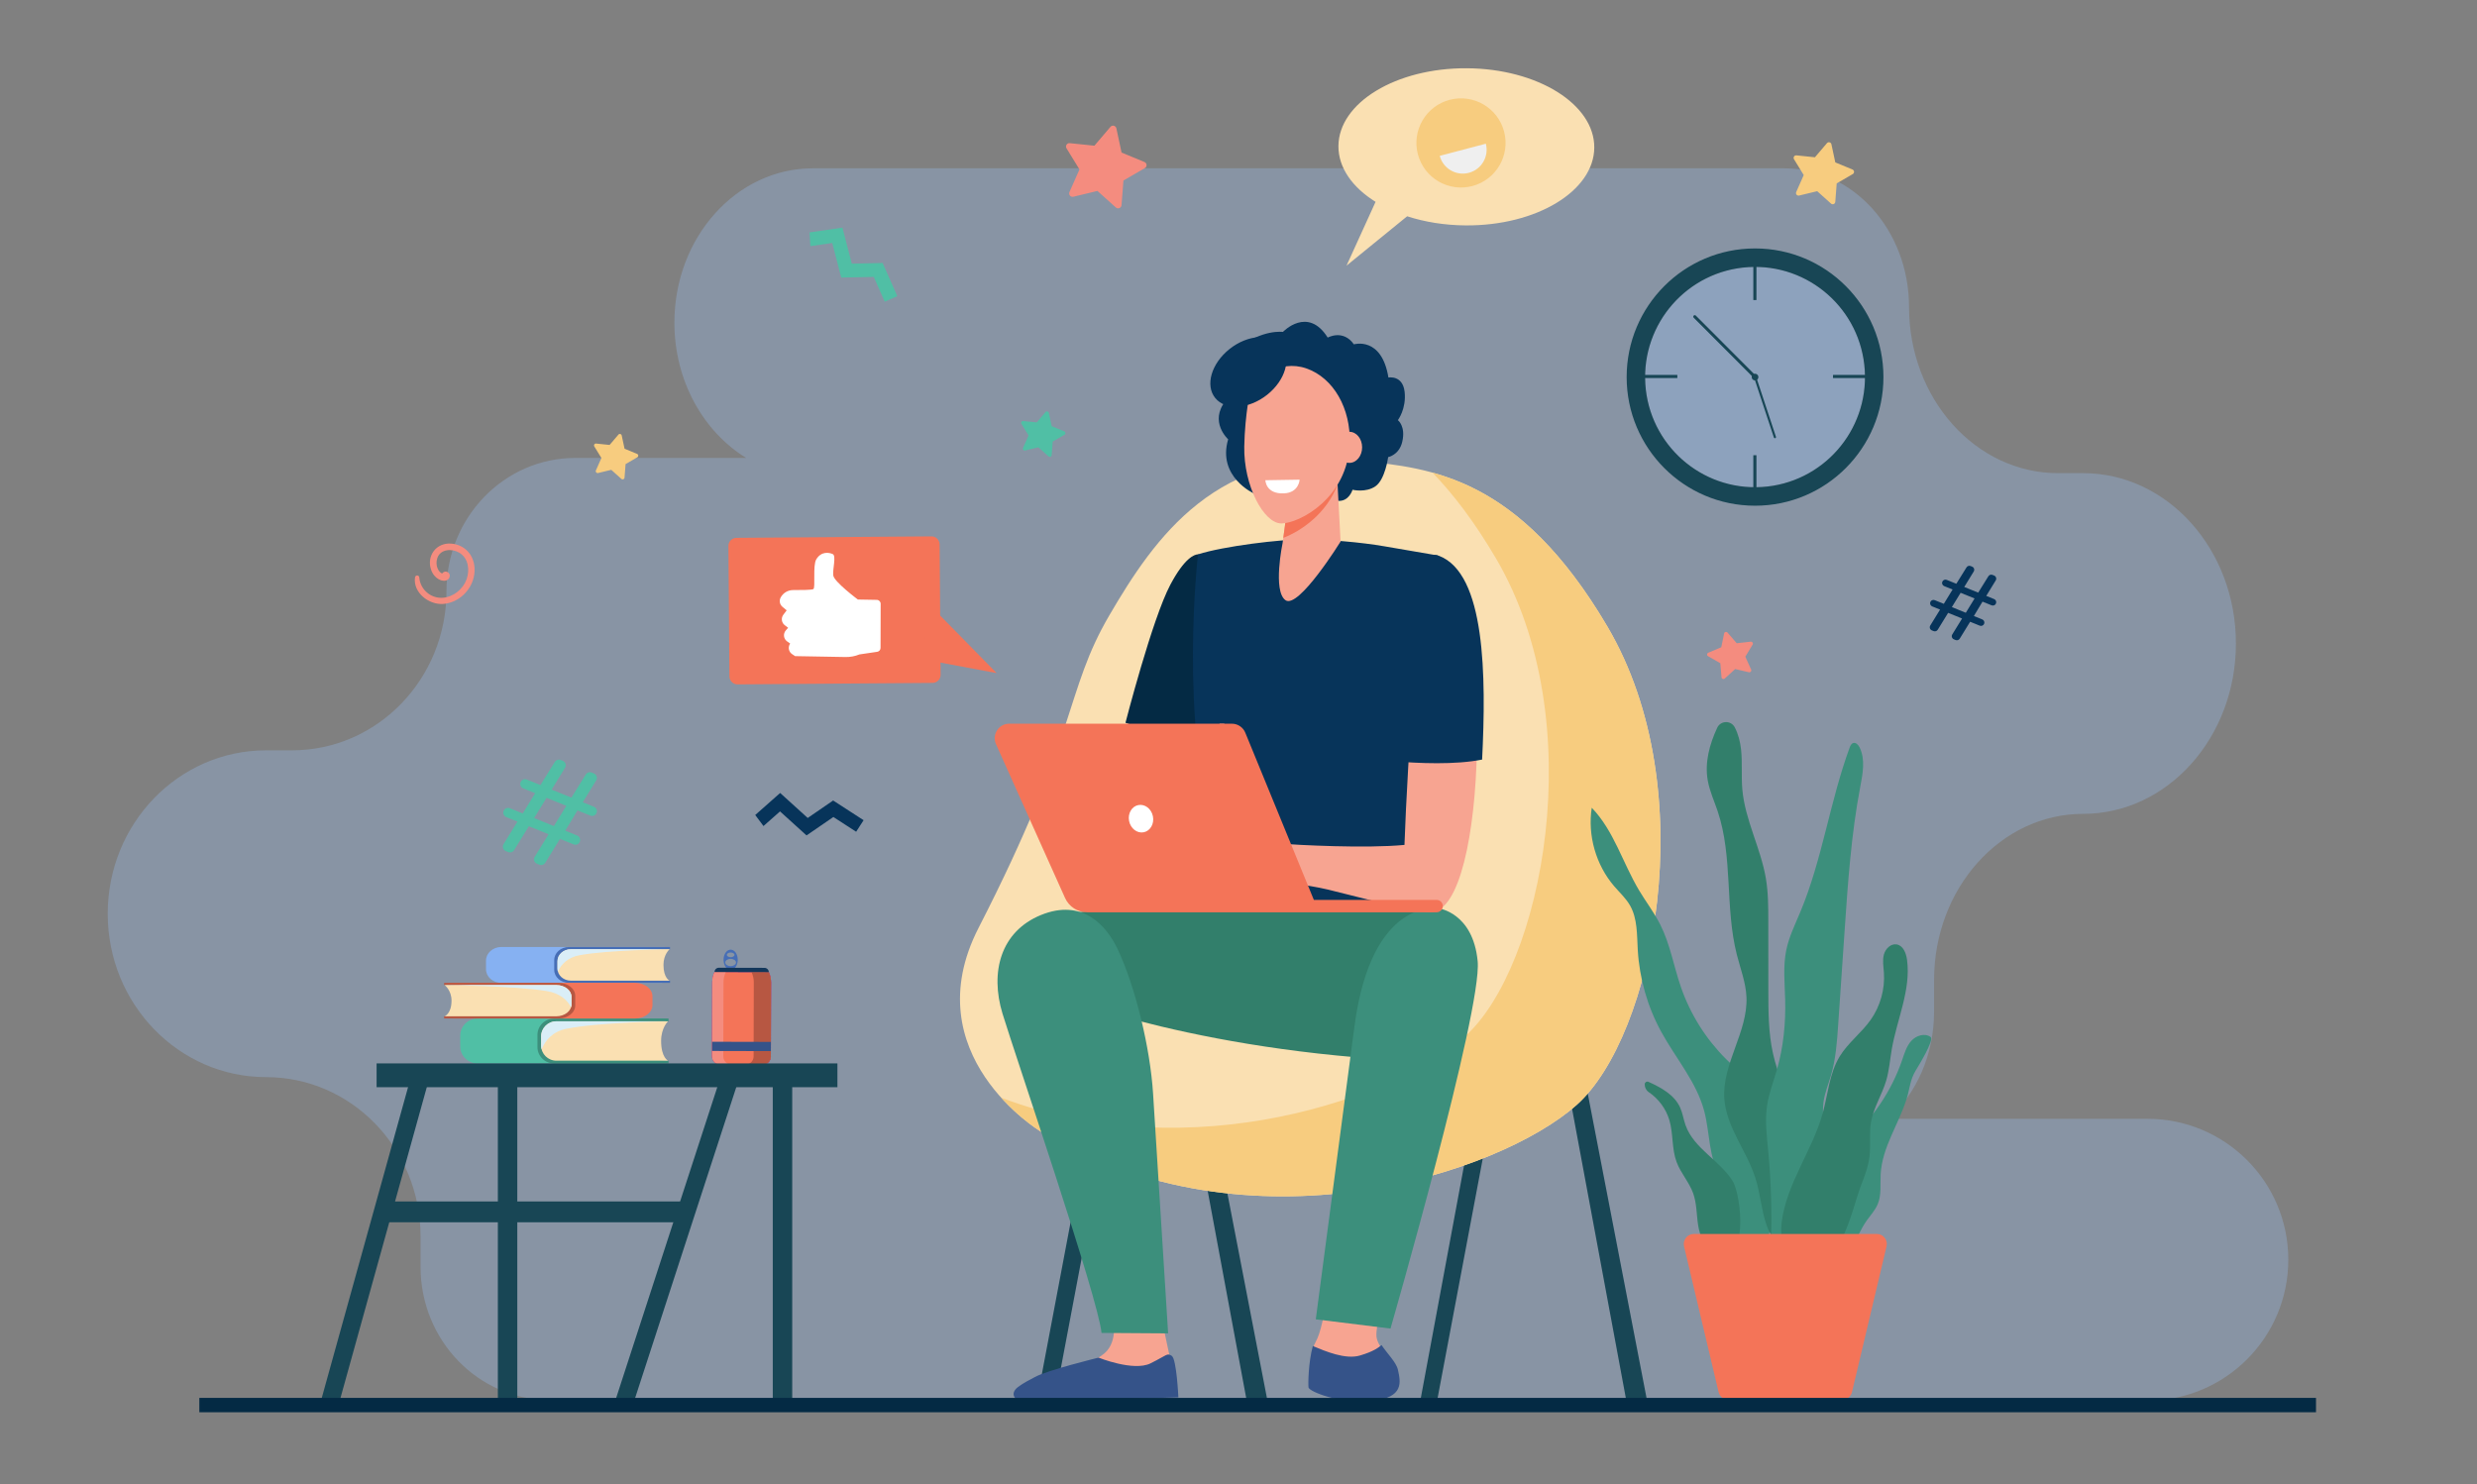 <?xml version="1.0" encoding="utf-8"?>
<!-- Generator: Adobe Illustrator 25.4.0, SVG Export Plug-In . SVG Version: 6.00 Build 0)  -->
<svg version="1.1" id="Layer_1" xmlns="http://www.w3.org/2000/svg" xmlns:xlink="http://www.w3.org/1999/xlink" x="0px" y="0px"
	 viewBox="0 0 3364 2016" style="enable-background:new 0 0 3364 2016;" xml:space="preserve">
<rect x="0" y="0" width="3364" height="2016" fill="#808080" stroke="none"/>
<style type="text/css">
	.st0{opacity:0.3;fill:#9BC1F9;}
	.st1{fill:#466EB6;}
	.st2{fill:#7F1CA0;}
	.st3{fill:#F47458;}
	.st4{fill:#F48C7F;}
	.st5{fill:#B75742;}
	.st6{fill:#13375B;}
	.st7{fill:#355389;}
	.st8{fill:#86B1F2;}
	.st9{fill:#FAE0B2;}
	.st10{fill:#DAEEF7;}
	.st11{fill:#50BFA5;}
	.st12{fill:#3C8F7C;}
	.st13{fill:#184655;}
	.st14{fill:#F7CC7F;}
	.st15{fill:#EFEFEF;}
	.st16{fill:#FFFFFF;}
	.st17{fill:#F79C8D;}
	.st18{fill:#042A44;}
	.st19{fill:#07345A;}
	.st20{fill:#F7A491;}
	.st21{fill:#327F6B;}
</style>
<g>
	<g>
		<g>
			<path class="st0" d="M2916.34,1519.64h-351.24c37.59-34.55,61.56-86.87,61.56-145.43v-43.03c0-124.66,90.63-225.72,202.43-225.72
				l0,0c114.6,0,207.51-103.6,207.51-231.39v0c0-127.79-92.9-231.39-207.51-231.39h-34c-111.8,0-202.43-101.06-202.43-225.72v0
				c0-104.03-75.63-188.36-168.92-188.36H1103.9c-103.84,0-188.01,93.86-188.01,209.65v0c0,79.15,39.34,148.05,97.41,183.73H781.45
				c-96.69,0-175.07,80.89-175.07,180.67v0c0,119.58-93.93,216.51-209.8,216.51h-35.23c-118.78,0-215.07,99.37-215.07,221.95v0
				c0,122.58,96.29,221.95,215.07,221.95h0c115.87,0,209.8,96.94,209.8,216.51v41.28c0,99.78,78.38,180.67,175.07,180.67h814.66
				c6.15,0.59,12.37,0.91,18.67,0.91h1336.79c105.71,0,191.4-85.69,191.4-191.4v0C3107.74,1605.34,3022.04,1519.64,2916.34,1519.64z
				"/>
			<g>
				<path class="st1" d="M992.32,1289.9c-5.33-0.01-9.67,6.13-9.68,13.73c-0.02,7.6,4.29,13.76,9.62,13.78
					c5.33,0.01,9.67-6.13,9.68-13.73C1001.95,1296.08,997.65,1289.92,992.32,1289.9z M992.31,1293.79c2.86,0.01,5.18,1.44,5.17,3.2
					c0,1.76-2.33,3.18-5.19,3.17c-2.86-0.01-5.18-1.44-5.17-3.2C987.13,1295.2,989.45,1293.78,992.31,1293.79z M992.26,1312.25
					c-4.04-0.01-7.3-2.22-7.29-4.93c0.01-2.71,3.28-4.9,7.32-4.89c4.04,0.01,7.3,2.22,7.29,4.93
					C999.58,1310.07,996.3,1312.26,992.26,1312.25z"/>
				<path class="st2" d="M970.41,1320.27c-2.03,4.37-3.09,9.12-3.1,13.94l-0.25,100.69c-0.02,6.08,4.95,11.02,11.1,11.04l57.58,0.14
					c6.14,0.02,11.14-4.9,11.15-10.98l0.25-100.69c0.01-4.81-1.03-9.57-3.03-13.95L970.41,1320.27z"/>
				<path class="st2" d="M970.41,1320.27c-2.03,4.37-3.09,9.12-3.1,13.94l-0.25,100.69c-0.02,6.08,4.95,11.02,11.1,11.04l57.58,0.14
					c6.14,0.02,11.14-4.9,11.15-10.98l0.25-100.69c0.01-4.81-1.03-9.57-3.03-13.95L970.41,1320.27z"/>
				<path class="st3" d="M1047.14,1334.4l-0.25,100.7c-0.01,6.08-5.01,11-11.15,10.98l-57.58-0.14c-6.15-0.02-11.11-4.96-11.1-11.04
					l0.25-100.7c0.01-4.81,1.07-9.56,3.1-13.93l73.69,0.18C1046.1,1324.84,1047.15,1329.6,1047.14,1334.4z"/>
				<path class="st4" d="M982.33,1434.94l0.25-100.69c0.01-4.81,1.07-9.56,3.1-13.94l-15.27-0.04c-2.03,4.37-3.09,9.12-3.1,13.94
					l-0.25,100.69c-0.02,6.08,4.95,11.02,11.1,11.04l15.27,0.04C987.28,1445.96,982.31,1441.02,982.33,1434.94z"/>
				<path class="st5" d="M1047.14,1334.4l-0.25,100.7c-0.01,6.08-5.01,11-11.15,10.98l-23.54-0.06c6.2,0.02,11.25-4.91,11.27-10.98
					l0.25-100.7c0.01-4.81-1.05-9.56-3.07-13.95l23.45,0.06C1046.1,1324.84,1047.15,1329.6,1047.14,1334.4z"/>
				<path class="st6" d="M1044.1,1320.45l-73.7-0.18l0,0c0.01-3.22,2.65-5.82,5.9-5.81l61.92,0.15
					C1041.48,1314.62,1044.11,1317.23,1044.1,1320.45L1044.1,1320.45z"/>
				
					<rect x="1000.76" y="1381.46" transform="matrix(2.455419e-03 -1 1 2.455419e-03 -416.832 2424.894)" class="st7" width="12.51" height="79.82"/>
			</g>
			<g>
				<path class="st8" d="M897.88,1287.85h8.8c-1.44-0.98-3.24-1.57-5.2-1.57H680.92c-11.54,0-20.89,8.29-20.89,18.52v11.76
					c0,10.23,9.35,18.52,20.89,18.52l218.09-0.07L897.88,1287.85z"/>
				<path class="st1" d="M772.66,1286.32c-11.04,0-19.98,7.93-19.98,17.71v13.29c0,9.78,8.95,17.71,19.98,17.71h137.3v-2.97h-0.57
					l-34.91-2.93l-7.06-24.53c0,0,13.62-13.56,14.5-13.91c0.89-0.35,27.46-1.41,27.46-1.41l0.57-0.01v-2.96H772.66z"/>
				<path class="st9" d="M901.06,1310.59c0-14.34,8.36-21.3,8.36-21.3H775.48c-10.14,0-18.35,7.28-18.35,16.27v10.23
					c0,8.98,8.22,16.27,18.35,16.27h133.95C909.42,1332.07,901.06,1328.66,901.06,1310.59z"/>
				<path class="st10" d="M757.12,1305.56v10.23c0,1.35,0.19,2.65,0.54,3.9c4.52-9.8,13.18-19.24,29.66-22.27
					c38.48-7.08,122.11-8.13,122.11-8.13H775.48C765.34,1289.3,757.12,1296.58,757.12,1305.56z"/>
				<path class="st11" d="M894.25,1385.41h9.96c-1.63-1.23-3.67-1.97-5.89-1.97H648.7c-13.06,0-23.65,10.38-23.65,23.18v14.73
					c0,12.8,10.59,23.18,23.65,23.18l246.84-0.08L894.25,1385.41z"/>
				<path class="st12" d="M752.53,1383.49c-12.49,0-22.61,9.93-22.61,22.17v16.64c0,12.24,10.12,22.17,22.61,22.17h155.4v-3.72
					h-0.64l-39.51-3.67l-7.98-30.71c0,0,15.41-16.97,16.42-17.41s31.07-1.77,31.07-1.77l0.64-0.01v-3.7H752.53z"/>
				<path class="st9" d="M897.85,1413.87c0-17.96,9.46-26.66,9.46-26.66h-151.6c-11.47,0-20.77,9.12-20.77,20.36v12.81
					c0,11.25,9.3,20.36,20.77,20.36h151.6C907.31,1440.75,897.85,1436.48,897.85,1413.87z"/>
				<path class="st10" d="M734.94,1407.58v12.81c0,1.68,0.21,3.32,0.61,4.88c5.11-12.26,14.91-24.08,33.57-27.88
					c43.55-8.87,138.2-10.18,138.2-10.18h-151.6C744.24,1387.21,734.94,1396.33,734.94,1407.58z"/>
				<path class="st3" d="M616.82,1336.52h-9.97c1.63-0.98,3.67-1.56,5.89-1.56h249.72c13.07,0,23.66,8.24,23.66,18.4v11.68
					c0,10.16-10.59,18.4-23.66,18.4l-246.93-0.07L616.82,1336.52z"/>
				<path class="st5" d="M758.6,1335c12.49,0,22.62,7.88,22.62,17.59v13.2c0,9.72-10.13,17.59-22.62,17.59H603.14v-2.95h0.64
					l39.52-2.91l7.99-24.37c0,0-15.42-13.47-16.42-13.81c-1.01-0.35-31.09-1.4-31.09-1.4l-0.64-0.01V1335H758.6z"/>
				<path class="st9" d="M613.22,1359.11c0-14.25-9.47-21.15-9.47-21.15h151.66c11.48,0,20.78,7.23,20.78,16.16v10.16
					c0,8.92-9.3,16.16-20.78,16.16H603.75C603.75,1380.44,613.22,1377.05,613.22,1359.11z"/>
				<path class="st10" d="M776.19,1354.12v10.16c0,1.34-0.21,2.63-0.61,3.88c-5.12-9.73-14.92-19.1-33.58-22.12
					c-43.57-7.04-138.26-8.08-138.26-8.08h151.66C766.89,1337.96,776.19,1345.19,776.19,1354.12z"/>
			</g>
			
				<rect x="1458.99" y="1355.53" transform="matrix(0.983 0.186 -0.186 0.983 329.003 -245.428)" class="st13" width="23.83" height="546.04"/>
			<polygon class="st13" points="2208.51,1901.5 2236.67,1901.5 2131.73,1358.04 2108.32,1362.48 			"/>
			<polygon class="st13" points="1692.94,1901.5 1721.1,1901.5 1616.16,1358.04 1592.75,1362.48 			"/>
			<polygon class="st13" points="1951.93,1901.5 1929.07,1901.77 2029.68,1360.48 2053.09,1364.91 			"/>
			<path class="st9" d="M1849.78,626.12c92.71,9.93,212.69,20.4,333.13,224.8c131.64,223.39,62.34,557.09-41.56,649.82
				c-103.9,92.73-443.24,207.23-728.5,35.82c0,0-172.24-103.88-83.85-276.27c136.03-265.3,116.81-320.62,177.63-424.59
				C1567.47,731.73,1652.99,605.05,1849.78,626.12z"/>
			<path class="st14" d="M2182.92,850.92c-82.21-139.51-164.2-188.67-237.45-208.98c28.33,29.32,57.06,67.04,85.81,115.83
				c131.64,223.39,62.34,557.09-41.56,649.82c-92.14,82.23-369.44,181.55-629.98,83.44c26.79,29.64,53.12,45.52,53.12,45.52
				c285.26,171.41,624.6,56.91,728.5-35.82C2245.26,1408.01,2314.56,1074.32,2182.92,850.92z"/>
			<path class="st4" d="M563.57,784.46c-2.63,20.72,18.95,37.17,38.15,35.87c21.22-1.43,39.22-18.83,42.32-39.68
				c3.36-22.57-10.2-40.62-31.18-42.27c-20.42-1.61-33.49,16.57-27.59,34.91c4.23,13.15,16.23,18.05,22.28,14.42
				c4.71-2.83,4.43-9.96-1.28-11.22c-2.29-0.5-4.64,0.77-5.86,2.53c-5-1.98-9.75-11.08-6.52-20.9c4.12-12.54,19.98-13.26,29.82-7.41
				c12.54,7.45,14.5,23.48,9.91,36.25c-4.83,13.41-18,23.98-32.34,25c-16.25,1.15-30.55-11.3-31.84-27.49
				C569.12,780.66,564.04,780.75,563.57,784.46z"/>
			<g>
				<path class="st9" d="M1992.08,92.71c-95.95-0.57-174.02,46.75-174.37,105.7c-0.17,29.47,19.11,56.27,50.44,75.77l-39.46,86.67
					l82.35-67.07c23.86,7.75,50.99,12.22,79.77,12.39c95.95,0.57,174.02-46.75,174.37-105.7
					C2165.54,141.52,2088.03,93.28,1992.08,92.71z"/>
				<g>
					<path class="st14" d="M1925.61,209.59c8.52,32.34,41.64,51.64,73.98,43.12c32.33-8.53,51.64-41.65,43.11-73.99
						c-8.52-32.34-41.64-51.64-73.98-43.12C1936.39,144.13,1917.09,177.26,1925.61,209.59z"/>
					<path class="st15" d="M2017.9,195.18c4.56,17.29-5.76,35-23.05,39.56c-17.29,4.56-34.99-5.76-39.55-23.05L2017.9,195.18z"/>
				</g>
			</g>
			<g>
				<path class="st3" d="M1001.64,929.58l264.92-1.99c6.05-0.05,10.92-4.99,10.87-11.04l-1.33-177.12
					c-0.05-6.05-4.99-10.92-11.04-10.87l-264.92,1.99c-6.05,0.05-10.92,4.99-10.87,11.04l1.33,177.12
					C990.65,924.76,995.59,929.62,1001.64,929.58z"/>
				<polygon class="st3" points="1267.98,827.09 1353.51,914.25 1248,894.56 				"/>
				<g>
					<path class="st16" d="M1190.81,814.8l-25.74-0.46c0,0-32.44-24.22-33.43-32.78c-0.99-8.56,4.32-26.68-0.71-28.95
						c-5.03-2.27-15.69-4.07-22.42,7.26c-4.89,8.23-0.82,38.27-3.84,40.27c-1.89,1.26-16.69,1.41-27.51,1.35
						c-7.11-0.04-13.65,3.87-16.98,10.15l-0.01,0.02c-2.25,4.25-1.23,9.49,2.46,12.57l5.74,4.8l-4.52,6
						c-3.36,4.47-2.49,10.82,1.96,14.21l4.53,3.46l-3.1,3.54c-4,4.55-3.15,11.57,1.81,15.04l4.03,2.82l-0.61,1.11
						c-2.52,4.64-1.07,10.43,3.33,13.34l4.05,2.68l68.56,1.22c6.42,0.11,12.8-1.09,18.74-3.53l24.18-3.56
						c2.6-0.38,4.53-2.61,4.53-5.24l0.15-60.01C1196.02,817.22,1193.7,814.85,1190.81,814.8z"/>
				</g>
			</g>
			<polygon class="st17" points="1552.14,965.67 1528.31,1037.16 1600.93,1008.59 			"/>
			<path class="st18" d="M1627,752.94c-4.84,0.2-18.11,4.62-37.51,41.16c-24.77,46.66-60.98,187.62-60.98,187.62l108.08,40.11
				l13.89-29.42l22.87-226.5C1673.34,765.91,1628.34,752.88,1627,752.94z"/>
			<path class="st19" d="M1769.87,732.62c-30.91,0.04-107.38,9.03-142.87,20.33c0,0-26.07,223.34,23.47,393.06
				c11.09,37.99-9.17,157.48-9.17,157.48l320.26-4.21c0,0-37.94-288.88-23.65-335.54c14.29-46.66,14.63-209.28,14.63-209.28
				s-2.19-0.34-71.95-12.36C1848.05,736.49,1802.87,732.58,1769.87,732.62z"/>
			<path class="st20" d="M1807.19,1718.02c0,0-7.08,81.5-20.11,104.06c-13.03,22.57,0.69,60.93,1.37,66.2
				c0.69,5.27,27.42,12.79,69.93,8.28c42.51-4.51,41.82-14.29,38.39-30.09c-3.43-15.8-26.05-36.11-27.42-51.15
				c-1.37-15.05,13.03-69.21,13.03-69.21L1807.19,1718.02z"/>
			<path class="st21" d="M1677.44,1236.22c0,0-221.07-12.23-270.44,17.56c-49.37,29.8,8.93,90.98,8.93,90.98
				s179.98,77.99,481.29,95.32c71.35,4.1,77.5-185.41,64.16-201.09C1948.03,1223.31,1677.44,1236.22,1677.44,1236.22z"/>
			<path class="st7" d="M1863.68,1902.89c43.77-4.65,38.36-26.08,34.83-42.35c-2.21-10.19-14.77-22.19-22.25-33.55
				c-3.91,3.11-10.28,8.59-29.29,14.19c-19.74,5.81-46.8-5.69-64.04-12.89c-6.15,22.79-6.43,51.86-5.85,56.27
				C1777.79,1889.98,1819.91,1907.54,1863.68,1902.89z"/>
			<path class="st12" d="M1839.52,1393.84c-8.83,66.61-52.56,398.2-52.56,398.2l101.47,12.54c0,0,124.78-432.81,118.38-499.01
				c-6.4-66.2-53.11-71.77-53.11-71.77S1862.9,1217.52,1839.52,1393.84z"/>
			<path class="st19" d="M1742.32,450.85c0,0,33.71-35.55,60.83,7.7c0,0,20.89-11.73,35.55,9.16c0,0,37.74-11.36,46.91,45.07
				c0,0,19.42-3.66,21.99,19.42c2.57,23.09-9.16,38.48-9.16,38.48s10.91,8.18,5.95,29.41c-4.21,18.05-19.15,20.8-19.15,20.8
				s-4.03,30.42-17.22,39.58c-13.19,9.16-31.15,4.76-31.15,4.76s-4.76,16.49-20.15,15.02c-15.39-1.47-34.45-16.12-51.67-9.53
				c-17.22,6.6-61.93-0.37-61.93-0.37s-50.2-22.35-35.18-73.66c0,0-26.38-23.82-3.3-52.4c0,0-16.86-44.71,16.49-71.09
				C1714.47,446.81,1742.32,450.85,1742.32,450.85z"/>
			<path class="st20" d="M1748.01,692.17l-6.1,45.28c0,0-13.67,65.23,3.92,77.8c17.59,12.58,74.8-79.66,74.8-79.66l-6.04-114.73
				L1748.01,692.17z"/>
			<path class="st3" d="M1816.53,658.04c-14.53,39.13-49.13,63.19-73.69,72.52l5.17-38.39l66.57-71.31L1816.53,658.04z"/>
			<path class="st20" d="M1773.93,500.33c-35.69-12.29-73.74,11.42-79.19,48.22c-2.37,15.99-4.51,36.1-4.91,58.09
				c-0.96,52.88,26.42,104.35,50.43,104.35c24.01,0,90.38-34.23,92.78-109.31C1834.53,555.33,1811.39,513.22,1773.93,500.33z"/>
			<path class="st20" d="M1815.35,607.61c0,11.67,7.73,21.12,17.27,21.12s17.27-9.46,17.27-21.12c0-11.67-7.73-21.12-17.27-21.12
				S1815.35,595.95,1815.35,607.61z"/>
			<path class="st19" d="M1669.9,474.02c-24.8,19.65-33.5,49.51-19.42,66.69c14.08,17.18,45.6,15.18,70.41-4.47
				c24.8-19.65,33.5-49.51,19.42-66.69C1726.23,452.36,1694.7,454.37,1669.9,474.02z"/>
			<path class="st20" d="M1956.03,779.28c-29.94-11.19-44.59,257.69-48.63,368.36c-53.03,5.08-145.45,0.04-168.46-1.68
				c-10.82-0.81-35.78-9.92-46.54-11.32c-11.03-1.44-21.03-2.19-26.45-1.25c-1.99,0.35-57.26,22.87-61.99,27.81
				c-5.86,6.13-21.72,21.58-19.04,28.26c2.68,6.68,30.49-18.62,30.49-18.62l13.59-7.6c-16.92,16.47-49.2,38.17-44.55,46.07
				c4.53,7.7,33.65-14.31,54.4-29.32c-17.8,16.02-39.91,44.69-34.81,49.16c4.58,4.02,29.73-29.17,56.61-38.73
				c9.96-3.54,19.89,6.27,27.72,7.45c5.76,0.87,14.65,2.72,20.3,1.13l29.1-8.23c9.91,0.89,10.16,6.74,20.17,8.86
				c11.62,2.47,30.69,5.06,45.49,8.67c85.23,20.75,113.66,30.39,139.75,30.38C2022.21,1238.62,2026.8,805.73,1956.03,779.28z"/>
			<path class="st19" d="M2012.86,1031.71c5.61-113.36,4.79-253.09-58.98-276.93c-25.16-9.41-69.51,47.15-61.54,279.23
				C1926.39,1036.81,1976.36,1039.07,2012.86,1031.71z"/>
			<polygon class="st17" points="1656.12,983 1662.61,983 1760.33,1222.31 1753.6,1221.29 			"/>
			<path class="st20" d="M1510.47,1787.73c0,0,8.85,28.29-7,47c-15.85,18.71-81.73,37.07-90.38,47.2
				c-8.65,10.13-7.99,18.76-7.99,18.76l184.9-5.07l-2.01-55.65l-8.51-39.99L1510.47,1787.73z"/>
			<path class="st7" d="M1491.97,1844.06c0,0,47.51,19.15,70.46,7.81c22.95-11.34,22.26-14.48,28.9-10.25
				c6.64,4.23,9.02,56.4,9.02,56.4l-207.91,6.09c-14.47-0.33-21.78-10.95-10.03-20.04c8.06-6.23,17.37-10.41,22.67-13.43
				C1421.33,1861.34,1491.97,1844.06,1491.97,1844.06z"/>
			<path class="st12" d="M1517.47,1288.44c-14.29-29.97-46.79-68.99-103.98-45.49c-54.54,22.42-69.18,77.51-51.97,133.92
				c17.21,56.41,130.5,388.04,134.45,433.64l90.46,0.6c0,0-16.44-262.59-20.47-326.06
				C1562.07,1423.98,1542.21,1340.32,1517.47,1288.44z"/>
			<path class="st3" d="M1370.63,983H1673c8,0,15.21,4.83,18.24,12.24l93.1,227.07h166.7c4.66,0,8.44,3.78,8.44,8.43l0,0
				c0,4.66-3.78,8.43-8.44,8.43H1476.6c-13.04,0-24.87-7.66-30.21-19.56l-93.75-208.83C1346.79,997.75,1356.33,983,1370.63,983z"/>
			<path class="st16" d="M1533.43,1115.23c2.04,10.2,10.94,17.02,19.87,15.23c8.93-1.79,14.52-11.5,12.47-21.7
				c-2.04-10.2-10.94-17.02-19.87-15.23C1536.97,1095.31,1531.38,1105.03,1533.43,1115.23z"/>
			<ellipse class="st0" cx="2383.52" cy="512.18" rx="149.3" ry="149.61"/>
			<g>
				<g>
					<g>
						<rect x="2222.95" y="509.24" class="st13" width="55.04" height="4.24"/>
					</g>
					<g>
						<rect x="2489.39" y="509.24" class="st13" width="55.04" height="4.24"/>
					</g>
					<g>
						<rect x="2381.17" y="352.41" class="st13" width="4.23" height="55.16"/>
					</g>
					<g>
						<rect x="2381.17" y="618.33" class="st13" width="4.23" height="55.16"/>
					</g>
					<path class="st13" d="M2388.08,512.18c0,2.52-2.04,4.57-4.56,4.57c-2.52,0-4.56-2.04-4.56-4.57c0-2.52,2.04-4.57,4.56-4.57
						C2386.04,507.62,2388.08,509.66,2388.08,512.18z"/>
					<g>
						<path class="st13" d="M2383.52,514.22c-0.52,0-1.04-0.2-1.44-0.6l-81.87-82.04c-0.8-0.8-0.8-2.09,0-2.89
							c0.79-0.8,2.09-0.8,2.88,0l81.87,82.04c0.8,0.8,0.8,2.09,0,2.89C2384.56,514.03,2384.04,514.22,2383.52,514.22z"/>
					</g>
					<g>
						<path class="st13" d="M2409.84,595.09c-0.34-0.17-0.61-0.47-0.74-0.86l-26.46-80.1c-0.26-0.78,0.16-1.62,0.94-1.88
							c0.78-0.26,1.61,0.16,1.87,0.94l26.46,80.1c0.26,0.78-0.16,1.62-0.94,1.88C2410.59,595.3,2410.18,595.26,2409.84,595.09z"/>
					</g>
				</g>
			</g>
			<path class="st19" d="M2621.47,849.65L2634.8,828l-10.7-4.34c-2.34-0.95-3.47-3.62-2.52-5.96l0,0c0.95-2.34,3.62-3.47,5.96-2.52
				l12.34,5l11.91-19.44l-11.43-4.64c-2.34-0.95-3.47-3.62-2.52-5.96l0,0c0.95-2.34,3.62-3.47,5.96-2.52l13.07,5.3l13.84-22.26
				c1.18-1.89,3.54-2.66,5.61-1.82l2,0.81c2.62,1.06,3.66,4.22,2.18,6.63l-12.87,21l18.95,7.68l13.84-22.26
				c1.18-1.89,3.54-2.66,5.61-1.82l2.18,0.88c2.62,1.06,3.66,4.22,2.18,6.63l-12.87,21l10.7,4.34c2.34,0.95,3.47,3.62,2.52,5.96l0,0
				c-0.95,2.34-3.62,3.47-5.96,2.52l-12.34-5l-11.73,19.51l11.43,4.64c2.34,0.95,3.47,3.62,2.52,5.96l0,0
				c-0.95,2.34-3.62,3.47-5.96,2.52l-13.07-5.3l-14.13,22.96c-1.17,1.9-3.55,2.68-5.62,1.84l-2.33-0.95
				c-2.62-1.06-3.66-4.23-2.18-6.64l13.33-21.64l-18.95-7.68l-14.13,22.95c-1.17,1.9-3.55,2.68-5.62,1.84l-2.33-0.95
				C2621.03,855.22,2619.99,852.06,2621.47,849.65z M2669.76,832.31l11.91-19.44l-18.95-7.69l-11.91,19.44L2669.76,832.31z"/>
			<path class="st4" d="M1452.4,260.88l13.63-30.75l-17.61-28.66c-2.01-3.26,0.6-7.41,4.41-7.02l33.46,3.46l21.81-25.6
				c2.48-2.92,7.23-1.72,8.04,2.03l7.05,32.89l31.09,12.83c3.54,1.46,3.87,6.35,0.55,8.27l-29.1,16.87l-2.6,33.54
				c-0.3,3.82-4.84,5.64-7.7,3.08l-25.04-22.46l-32.7,7.89C1453.98,268.14,1450.85,264.38,1452.4,260.88z"/>
			<path class="st14" d="M2439.42,260.85l10.22-23.07l-13.21-21.5c-1.5-2.45,0.45-5.56,3.31-5.26l25.1,2.59l16.36-19.2
				c1.86-2.19,5.43-1.29,6.03,1.52l5.29,24.67l23.32,9.63c2.66,1.1,2.9,4.76,0.42,6.2l-21.83,12.65l-1.95,25.15
				c-0.22,2.87-3.63,4.23-5.77,2.31l-18.78-16.85l-24.53,5.92C2440.61,266.3,2438.25,263.48,2439.42,260.85z"/>
			<path class="st4" d="M2337.97,919.92l-1.62-19.11l-16.66-9.5c-1.9-1.08-1.73-3.87,0.28-4.72l17.67-7.44l3.89-18.78
				c0.44-2.14,3.15-2.84,4.57-1.19l12.54,14.51l19.06-2.11c2.17-0.24,3.67,2.11,2.54,3.98l-9.92,16.41l7.89,17.48
				c0.9,1.99-0.87,4.15-3,3.65l-18.67-4.36l-14.18,12.91C2340.76,923.12,2338.16,922.1,2337.97,919.92z"/>
			<path class="st14" d="M809.28,639l7.49-16.92l-9.69-15.76c-1.1-1.8,0.33-4.08,2.43-3.86l18.4,1.9l12-14.08
				c1.37-1.6,3.98-0.94,4.42,1.12l3.88,18.09l17.1,7.06c1.95,0.8,2.13,3.49,0.3,4.55l-16.01,9.28l-1.43,18.45
				c-0.16,2.1-2.66,3.1-4.23,1.7l-13.77-12.36l-17.99,4.34C810.16,642.99,808.43,640.92,809.28,639z"/>
			<path class="st11" d="M1389.38,608.38l7.49-16.92l-9.69-15.76c-1.1-1.8,0.33-4.08,2.43-3.86l18.4,1.9l12-14.08
				c1.37-1.6,3.98-0.94,4.42,1.12l3.88,18.09l17.1,7.06c1.95,0.8,2.13,3.49,0.3,4.55l-16.01,9.28l-1.43,18.45
				c-0.16,2.1-2.66,3.1-4.23,1.7l-13.77-12.36l-17.99,4.34C1390.25,612.38,1388.52,610.31,1389.38,608.38z"/>
			<polygon class="st11" points="1100.56,334.35 1130.26,330.04 1142.47,377.07 1186.67,376.12 1201.56,409.82 1218.62,402.28 
				1198.71,357.21 1156.82,358.11 1144.11,309.19 1099.42,315.67 			"/>
			<polygon class="st19" points="1036.88,1122.01 1059.35,1102.12 1095.35,1134.75 1131.8,1109.72 1162.72,1129.74 1172.86,1114.08 
				1131.49,1087.31 1096.95,1111.03 1059.5,1077.09 1025.68,1107.01 			"/>
			<path class="st11" d="M683.87,1146.61l18.86-30.63l-15.15-6.14c-3.31-1.34-4.91-5.12-3.57-8.43l0,0
				c1.34-3.31,5.12-4.91,8.43-3.57l17.47,7.08l16.86-27.51l-16.18-6.56c-3.31-1.34-4.91-5.12-3.57-8.43l0,0
				c1.34-3.31,5.12-4.91,8.43-3.57l18.5,7.5l19.58-31.5c1.66-2.68,5.01-3.77,7.93-2.58l2.82,1.15c3.71,1.5,5.18,5.97,3.09,9.38
				l-18.21,29.73l26.82,10.88l19.58-31.5c1.66-2.68,5.01-3.77,7.93-2.58l3.08,1.25c3.71,1.5,5.18,5.97,3.09,9.38l-18.21,29.73
				l15.15,6.14c3.31,1.34,4.91,5.12,3.57,8.43l0,0c-1.34,3.31-5.12,4.91-8.43,3.57l-17.47-7.08l-16.6,27.61l16.18,6.56
				c3.31,1.34,4.91,5.12,3.57,8.43l0,0c-1.34,3.31-5.12,4.91-8.43,3.57l-18.5-7.5l-20,32.49c-1.66,2.69-5.02,3.79-7.95,2.61
				l-3.3-1.34c-3.71-1.51-5.18-5.99-3.08-9.4l18.86-30.63l-26.82-10.88l-20,32.49c-1.66,2.69-5.02,3.79-7.95,2.61l-3.3-1.34
				C683.24,1154.5,681.77,1150.02,683.87,1146.61z M752.22,1122.07l16.86-27.51l-26.82-10.88l-16.86,27.51L752.22,1122.07z"/>
			<g>
				<path class="st12" d="M2397.21,1534.16c-1.92-16.94-4.2-34.27-12.06-49.39c-9.56-18.38-26.36-31.65-41.03-46.26
					c-27.42-27.3-48.52-60.93-61.19-97.53c-9.79-28.3-14.68-58.45-28.17-85.17c-8.24-16.32-19.48-30.91-28.84-46.61
					c-22.12-37.11-34.17-80.96-64.17-112.02c-5.77,37.66,5.64,77.62,30.41,106.51c7.39,8.62,15.96,16.39,21.59,26.25
					c10.22,17.9,9.29,39.75,10.49,60.34c2.25,38.7,13.16,76.87,31.68,110.89c19.68,36.15,48.1,68.33,58.62,108.14
					c7.89,29.83,5.54,63.29,22.36,89.14c1.82,2.8,3.91,5.62,4.35,8.93c0.25,1.86-0.04,3.75-0.33,5.6c-0.38,2.4-0.75,4.8-1.13,7.2
					c-3.83,24.41-7.78,55.48,13.2,73.75c14.54,12.66,33.25,12.95,43.69-3.87c10.51-16.94,9.58-41.72,8.8-60.78
					C2404.18,1597.54,2400.78,1565.71,2397.21,1534.16z"/>
				<path class="st21" d="M2434.99,1514.52c-8.16-28.26-20.83-55.17-27.18-83.9c-6.16-27.86-6.21-56.66-6.23-85.2
					c-0.02-31.27-0.04-62.54-0.07-93.81c-0.01-19.47-0.04-39.04-3.25-58.24c-6.92-41.31-28.39-79.5-32.03-121.23
					c-1.57-18.04,0.25-36.28-1.73-54.28c-1.13-10.29-3.77-20.78-8.53-29.91c-5.12-9.81-19.27-9.38-23.9,0.67
					c-10.43,22.59-17.04,47.02-12.83,71.22c2.53,14.52,8.82,28.06,13.51,42.03c20.91,62.2,9.81,131.06,25.99,194.67
					c4.88,19.2,12.27,38.03,13.13,57.82c2.06,47.38-33.33,90.65-30.08,137.96c2.66,38.79,30.55,70.89,42.25,107.96
					c6.55,20.75,7.96,42.9,14.98,63.5c5.45,16,18.14,35.44,37.84,30.58c18.7-4.61,13.05-19.88,12.22-34.46
					C2446.25,1610.57,2448.91,1562.71,2434.99,1514.52z"/>
				<path class="st12" d="M2477.8,1540.42c-0.82-14.68-3.3-29.45-1.25-44.01c1.73-12.3,6.63-23.89,10.13-35.81
					c6.55-22.33,8.18-45.77,9.76-68.99c2.88-42.21,5.77-84.42,8.65-126.63c4.48-65.61,8.99-131.41,21.26-196.02
					c3.41-17.94,7.23-37.38-0.83-53.75c-1.7-3.45-5.04-7.11-8.71-5.96c-2.61,0.82-3.89,3.69-4.84,6.27
					c-26.82,72.88-36.95,151.34-66.89,222.99c-7.17,17.16-15.51,34.05-19.22,52.28c-4.46,21.89-2.01,44.51-1.43,66.84
					c0.83,32.03-2.29,64.31-11.14,95.11c-4.63,16.11-10.82,31.86-13.36,48.43c-3.16,20.66-0.51,41.71,1.47,62.52
					c3.8,40.01,5.09,80.26,3.86,120.43c-0.73,23.62,19.21,23,32.42,8.49c9.24-10.15,9.15-21.29,12.31-33.92
					C2460.37,1617.22,2480.32,1585.38,2477.8,1540.42z"/>
				<path class="st21" d="M2353.25,1604.46c-17.63-28.33-52.75-44.43-64.02-75.84c-2.87-7.99-3.99-16.59-7.49-24.33
					c-7.78-17.18-25.47-26.89-42.86-34.8c-2.41-1.1-5.16,0.65-5.2,3.31l0,0c-0.06,4.22,1.94,8.25,5.44,10.61
					c13.4,9.02,23.58,22.8,28.11,38.34c5.37,18.41,3.04,38.59,9.72,56.57c5.6,15.09,17.14,27.43,22.56,42.59
					c4.95,13.86,4.43,29,6.76,43.53c2.33,14.53,8.78,29.96,22.13,36.11C2376.7,1722.8,2364.64,1622.76,2353.25,1604.46z"/>
				<path class="st12" d="M2554.09,1595.11c-0.75,13.69,1.34,28.05-4.02,40.67c-3.43,8.07-9.6,14.6-14.66,21.76
					c-17.78,25.14-24.22,60.77-51.53,74.92c-1.8,0.93-3.81,1.77-5.81,1.4c-2.8-0.52-4.63-3.22-5.76-5.84
					c-6.7-15.6,0.82-33.18,5.27-49.56c0.78-2.87,1.43-6.06,0.06-8.7c-1.5-2.9-4.93-4.16-7.27-6.43c-4.67-4.54-4.23-12.05-3.3-18.5
					c2.32-16.12,5.57-32.1,9.74-47.83c2.37-8.92,5.1-17.92,10.24-25.59c5.66-8.43,13.88-14.73,21.58-21.35
					c34.01-29.26,60.06-67.72,74.65-110.19c3.16-9.19,5.97-18.9,12.49-26.1s18.14-10.91,26.09-5.32
					c5.65,3.98-17.49,41.2-20.19,45.67c-7.71,12.76-7.81,23.86-12.17,38.02C2578.81,1526.85,2556.13,1557.92,2554.09,1595.11z"/>
				<path class="st21" d="M2527.17,1610.94c5.05-13.06,10.15-26.3,11.81-40.21c1.85-15.46-0.6-31.28,2.04-46.63
					c3.4-19.73,14.9-37.09,20.6-56.28c4.11-13.86,5.12-28.42,7.59-42.67c7.06-40.74,26.22-80.55,20.72-121.53
					c-1.2-8.91-5.22-19.3-14.07-20.82c-8.01-1.38-15.3,5.95-17.38,13.82c-2.08,7.87-0.53,16.17,0.04,24.29
					c1.59,22.65-4.87,45.79-17.96,64.32c-12.58,17.8-30.84,31.21-42.16,49.84c-13.89,22.86-15.78,50.75-22.86,76.55
					c-14.09,51.31-49.44,96.06-55.88,148.88c-2.56,21.02,2.37,46.57,21.77,54.96C2497.53,1739.76,2514.46,1643.81,2527.17,1610.94z"
					/>
				<path class="st3" d="M2429.09,1676.06h-8.97h-119.78c-8.8,0-15.3,8.24-13.26,16.82l46.93,197.92c1.46,6.16,6.95,10.5,13.26,10.5
					h72.84h8.97h72.84c6.31,0,11.8-4.35,13.26-10.5l46.93-197.92c2.04-8.58-4.46-16.82-13.26-16.82H2429.09z"/>
			</g>
			<g>
				<rect x="511.46" y="1444.42" class="st13" width="625.85" height="32.32"/>
				<rect x="522.78" y="1631.93" class="st13" width="409.18" height="28.28"/>
				<rect x="1049.5" y="1460.58" class="st13" width="26.4" height="440.86"/>
				<rect x="676.14" y="1460.58" class="st13" width="26.4" height="440.86"/>
				<polygon class="st13" points="861.73,1901.44 1003.94,1464.37 980.63,1456.79 835.95,1901.44 				"/>
				<polygon class="st13" points="461.68,1901.44 583.32,1463.41 559.7,1456.85 436.24,1901.44 				"/>
			</g>
			<path class="st13" d="M2383.52,337.45c-96.3,0-174.37,78.23-174.37,174.73s78.07,174.73,174.37,174.73
				c96.3,0,174.37-78.23,174.37-174.73S2479.82,337.45,2383.52,337.45z M2392.87,661.5c-82.29,5.17-153.19-57.48-158.36-139.95
				c-5.16-82.47,57.36-153.51,139.66-158.69c82.29-5.18,153.2,57.48,158.36,139.95C2537.69,585.28,2475.17,656.33,2392.87,661.5z"/>
		</g>
		<rect x="270.72" y="1898.74" class="st18" width="2874.63" height="19.5"/>
	</g>
	<path class="st16" d="M1718.51,652.29l46.49-0.76c0,0-0.78,17.67-21.22,18.6C1718.87,671.25,1718.51,652.29,1718.51,652.29z"/>
</g>
</svg>
